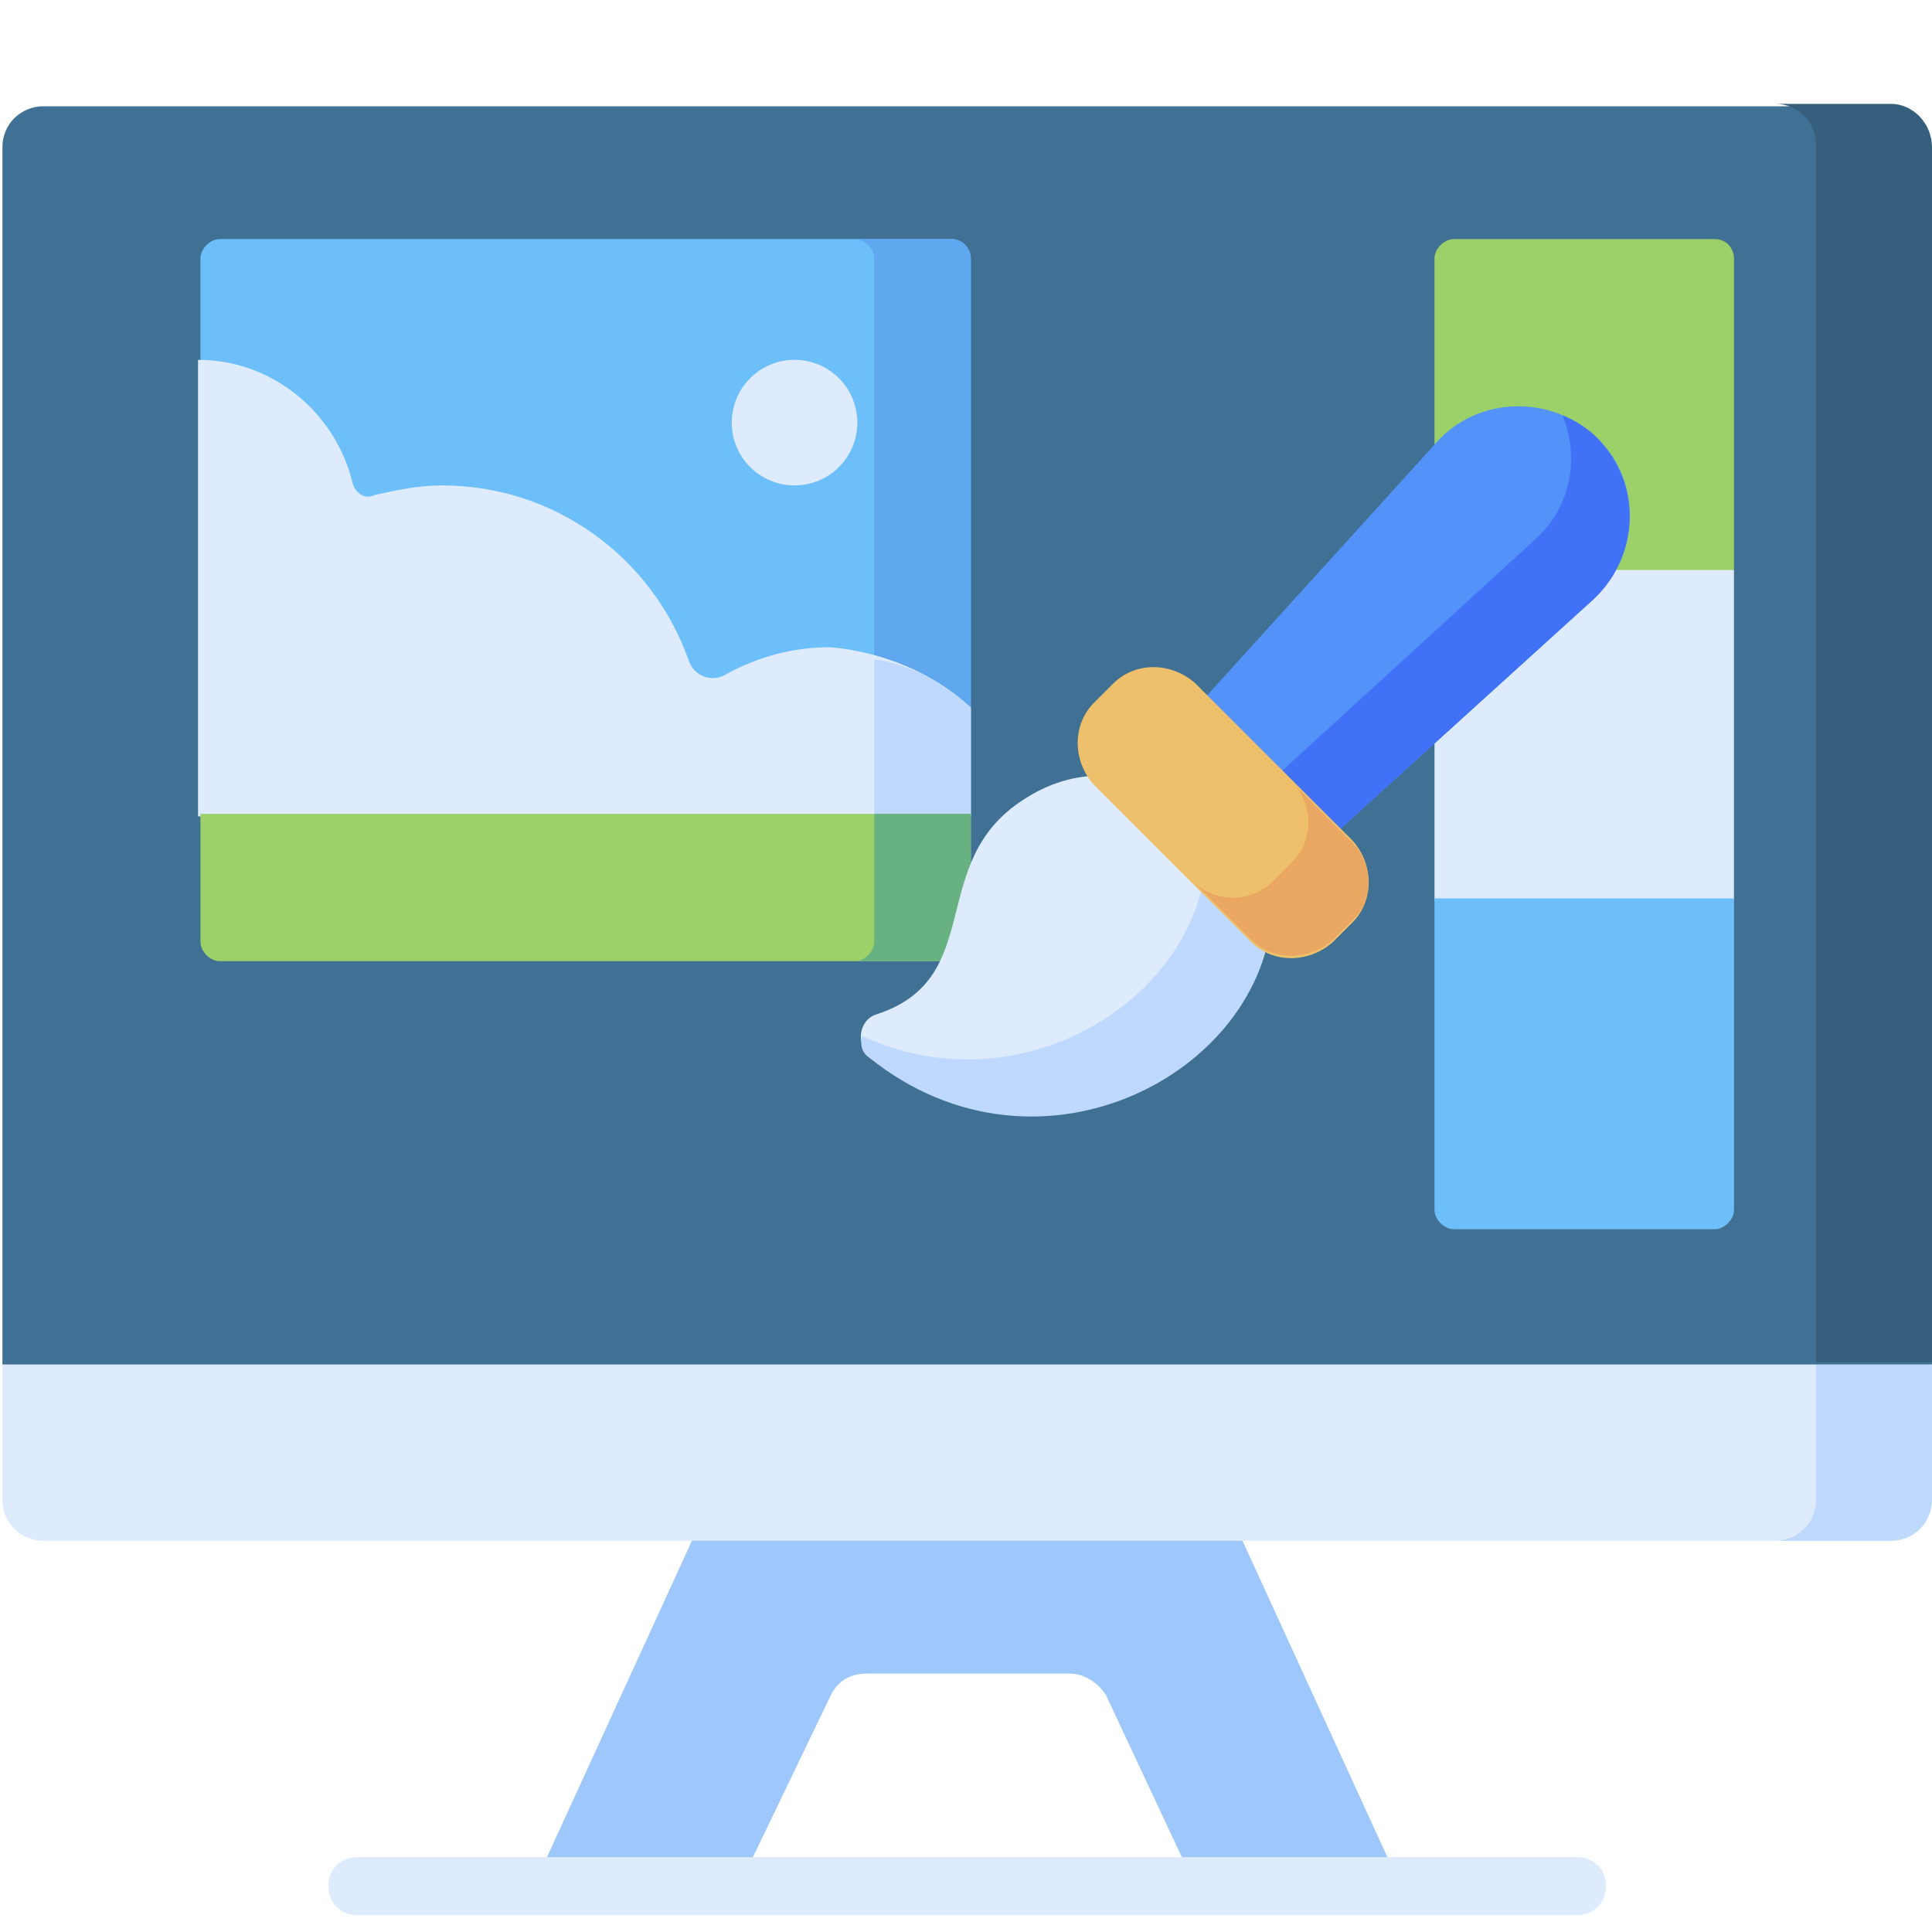 <?xml version="1.0" encoding="utf-8"?>
<!-- Generator: Adobe Illustrator 24.2.1, SVG Export Plug-In . SVG Version: 6.00 Build 0)  -->
<svg version="1.1" id="Layer_1" xmlns="http://www.w3.org/2000/svg" xmlns:xlink="http://www.w3.org/1999/xlink" x="0px" y="0px"
	 viewBox="0 0 80 80" style="enable-background:new 0 0 80 80;" xml:space="preserve">
<style type="text/css">
	.st0{fill:#9EC8FC;}
	.st1{fill:#DDEBFD;}
	.st2{fill:#BED9FD;}
	.st3{fill:#407194;}
	.st4{fill:#9CD169;}
	.st5{fill:#6CBFF8;}
	.st6{fill:#365F7E;}
	.st7{fill:#5FA7EE;}
	.st8{fill:#68B181;}
	.st9{fill:#5392F9;}
	.st10{fill:#E9A761;}
	.st11{fill:#4071F7;}
	.st12{fill:#EEC06B;}
</style>
<desc>Created with Sketch.</desc>
<g>
	<path class="st0" d="M49.5,78.1H58l-7.1-15.5H29.2l-7.1,15.5h8.5l3.8-7.9c0.3-0.6,0.8-0.9,1.5-0.9h8.4c0.6,0,1.2,0.4,1.5,0.9
		L49.5,78.1z"/>
	<path class="st1" d="M80,56.5l-39.9-3.1L0.1,56.5v5.6c0,1,0.8,1.7,1.7,1.7h76.4c1,0,1.7-0.8,1.7-1.7L80,56.5L80,56.5z"/>
	<path class="st2" d="M75.2,56.5v5.6c0,1-0.8,1.7-1.7,1.7h4.8c1,0,1.7-0.8,1.7-1.7v-5.6H75.2z"/>
	<path class="st3" d="M80,56.5H0.1V6.1c0-1,0.8-1.7,1.7-1.7h76.4c1,0,1.7,0.8,1.7,1.7L80,56.5L80,56.5z"/>
	<path class="st1" d="M71.8,23.6v13.7l-6.2,3.1l-6.2-3.1V23.6l6.2-1.6L71.8,23.6z"/>
	<path class="st4" d="M71.8,10.7v12.9H59.4V10.7c0-0.4,0.4-0.8,0.8-0.8H71C71.5,9.9,71.8,10.3,71.8,10.7z"/>
	<path class="st5" d="M59.4,37.2h12.4v12.9c0,0.4-0.4,0.8-0.8,0.8H60.2c-0.4,0-0.8-0.4-0.8-0.8V37.2z"/>
	<path class="st6" d="M78.3,4.3h-4.8c1,0,1.7,0.8,1.7,1.7v50.4H80V6.1C80,5.1,79.2,4.3,78.3,4.3z"/>
	<path class="st5" d="M37.9,35.2H10.6c-0.4,0-0.8-0.4-0.8-0.8L8.3,14.9v-4.2c0-0.4,0.4-0.8,0.8-0.8h30.3c0.4,0,0.8,0.4,0.8,0.8v18.6
		l-1.6,5.1C38.7,34.8,38.3,35.2,37.9,35.2L37.9,35.2z"/>
	<path class="st7" d="M39.4,9.9h-4c0.4,0,0.8,0.4,0.8,0.8V39c0,0.4-0.4,0.8-0.8,0.8h4c0.4,0,0.8-0.4,0.8-0.8V10.7
		C40.2,10.3,39.9,9.9,39.4,9.9z"/>
	<path class="st1" d="M40.2,29.3v4.5l-16,1.6l-16-1.6V14.9c3.1,0,5.7,2.2,6.4,5.1c0.1,0.4,0.5,0.7,0.9,0.5c0.9-0.2,1.8-0.4,2.8-0.4
		c4.7,0,8.7,3,10.2,7.2c0.2,0.7,1,1,1.6,0.6c1.3-0.7,2.7-1.1,4.3-1.1C36.6,27,38.7,27.9,40.2,29.3z"/>
	<path class="st2" d="M40.2,29.3v4.5h-4v-6.5C37.7,27.5,39.1,28.3,40.2,29.3z"/>
	<path class="st4" d="M8.3,33.8V39c0,0.4,0.4,0.8,0.8,0.8h30.3c0.4,0,0.8-0.4,0.8-0.8v-5.3H8.3z"/>
	<path class="st8" d="M40.2,39v-5.3h-4V39c0,0.4-0.4,0.8-0.8,0.8h4C39.9,39.8,40.2,39.5,40.2,39z"/>
	<circle class="st1" cx="32.9" cy="17.5" r="2.6"/>
	<path class="st9" d="M59.5,18.3L47.8,31.2l5.3,5.3l12.9-11.7c1.9-1.8,2-4.8,0.2-6.6C64.3,16.3,61.2,16.4,59.5,18.3z"/>
	<g>
		<path class="st10" d="M47.8,31.2l2.9,2.9L47.8,31.2z"/>
		<path class="st11" d="M66.1,18.1c-0.4-0.4-0.9-0.7-1.4-0.9c0.7,1.7,0.4,3.8-1.2,5.2L50.7,34.1l2.4,2.4l12.9-11.7
			C67.9,23,68,20,66.1,18.1L66.1,18.1z"/>
	</g>
	<path class="st1" d="M47.4,32.5c-1.6-0.7-3.5-0.4-5,0.6c-4.1,2.6-1.5,7.4-6.1,8.9c-0.7,0.2-0.9,1.2-0.3,1.7
		c7.1,5.8,16.7,0.6,16.7-6.5L47.4,32.5z"/>
	<path class="st2" d="M52.7,37.3c0,7-9.6,12.2-16.7,6.5c-0.3-0.2-0.4-0.5-0.3-0.9c6.7,3.1,14.3-1.7,14.3-8l0-0.1L52.7,37.3z"/>
	<path class="st12" d="M46.1,28.3l-0.8,0.8c-0.9,0.9-0.9,2.4,0,3.4l6.5,6.5c0.9,0.9,2.4,0.9,3.4,0l0.8-0.8c0.9-0.9,0.9-2.4,0-3.4
		l-6.5-6.5C48.5,27.4,47,27.4,46.1,28.3z"/>
	<path class="st10" d="M55.9,34.8l-2.4-2.4c0.9,0.9,0.9,2.4,0,3.3l-0.8,0.8c-0.9,0.9-2.4,0.9-3.3,0l2.4,2.4c0.9,0.9,2.4,0.9,3.4,0
		l0.8-0.8C56.9,37.3,56.9,35.7,55.9,34.8z"/>
	<path class="st1" d="M65.3,79.3H14.8c-0.7,0-1.2-0.5-1.2-1.2c0-0.7,0.5-1.2,1.2-1.2h50.5c0.7,0,1.2,0.5,1.2,1.2S66,79.3,65.3,79.3z
		"/>
</g>
</svg>
